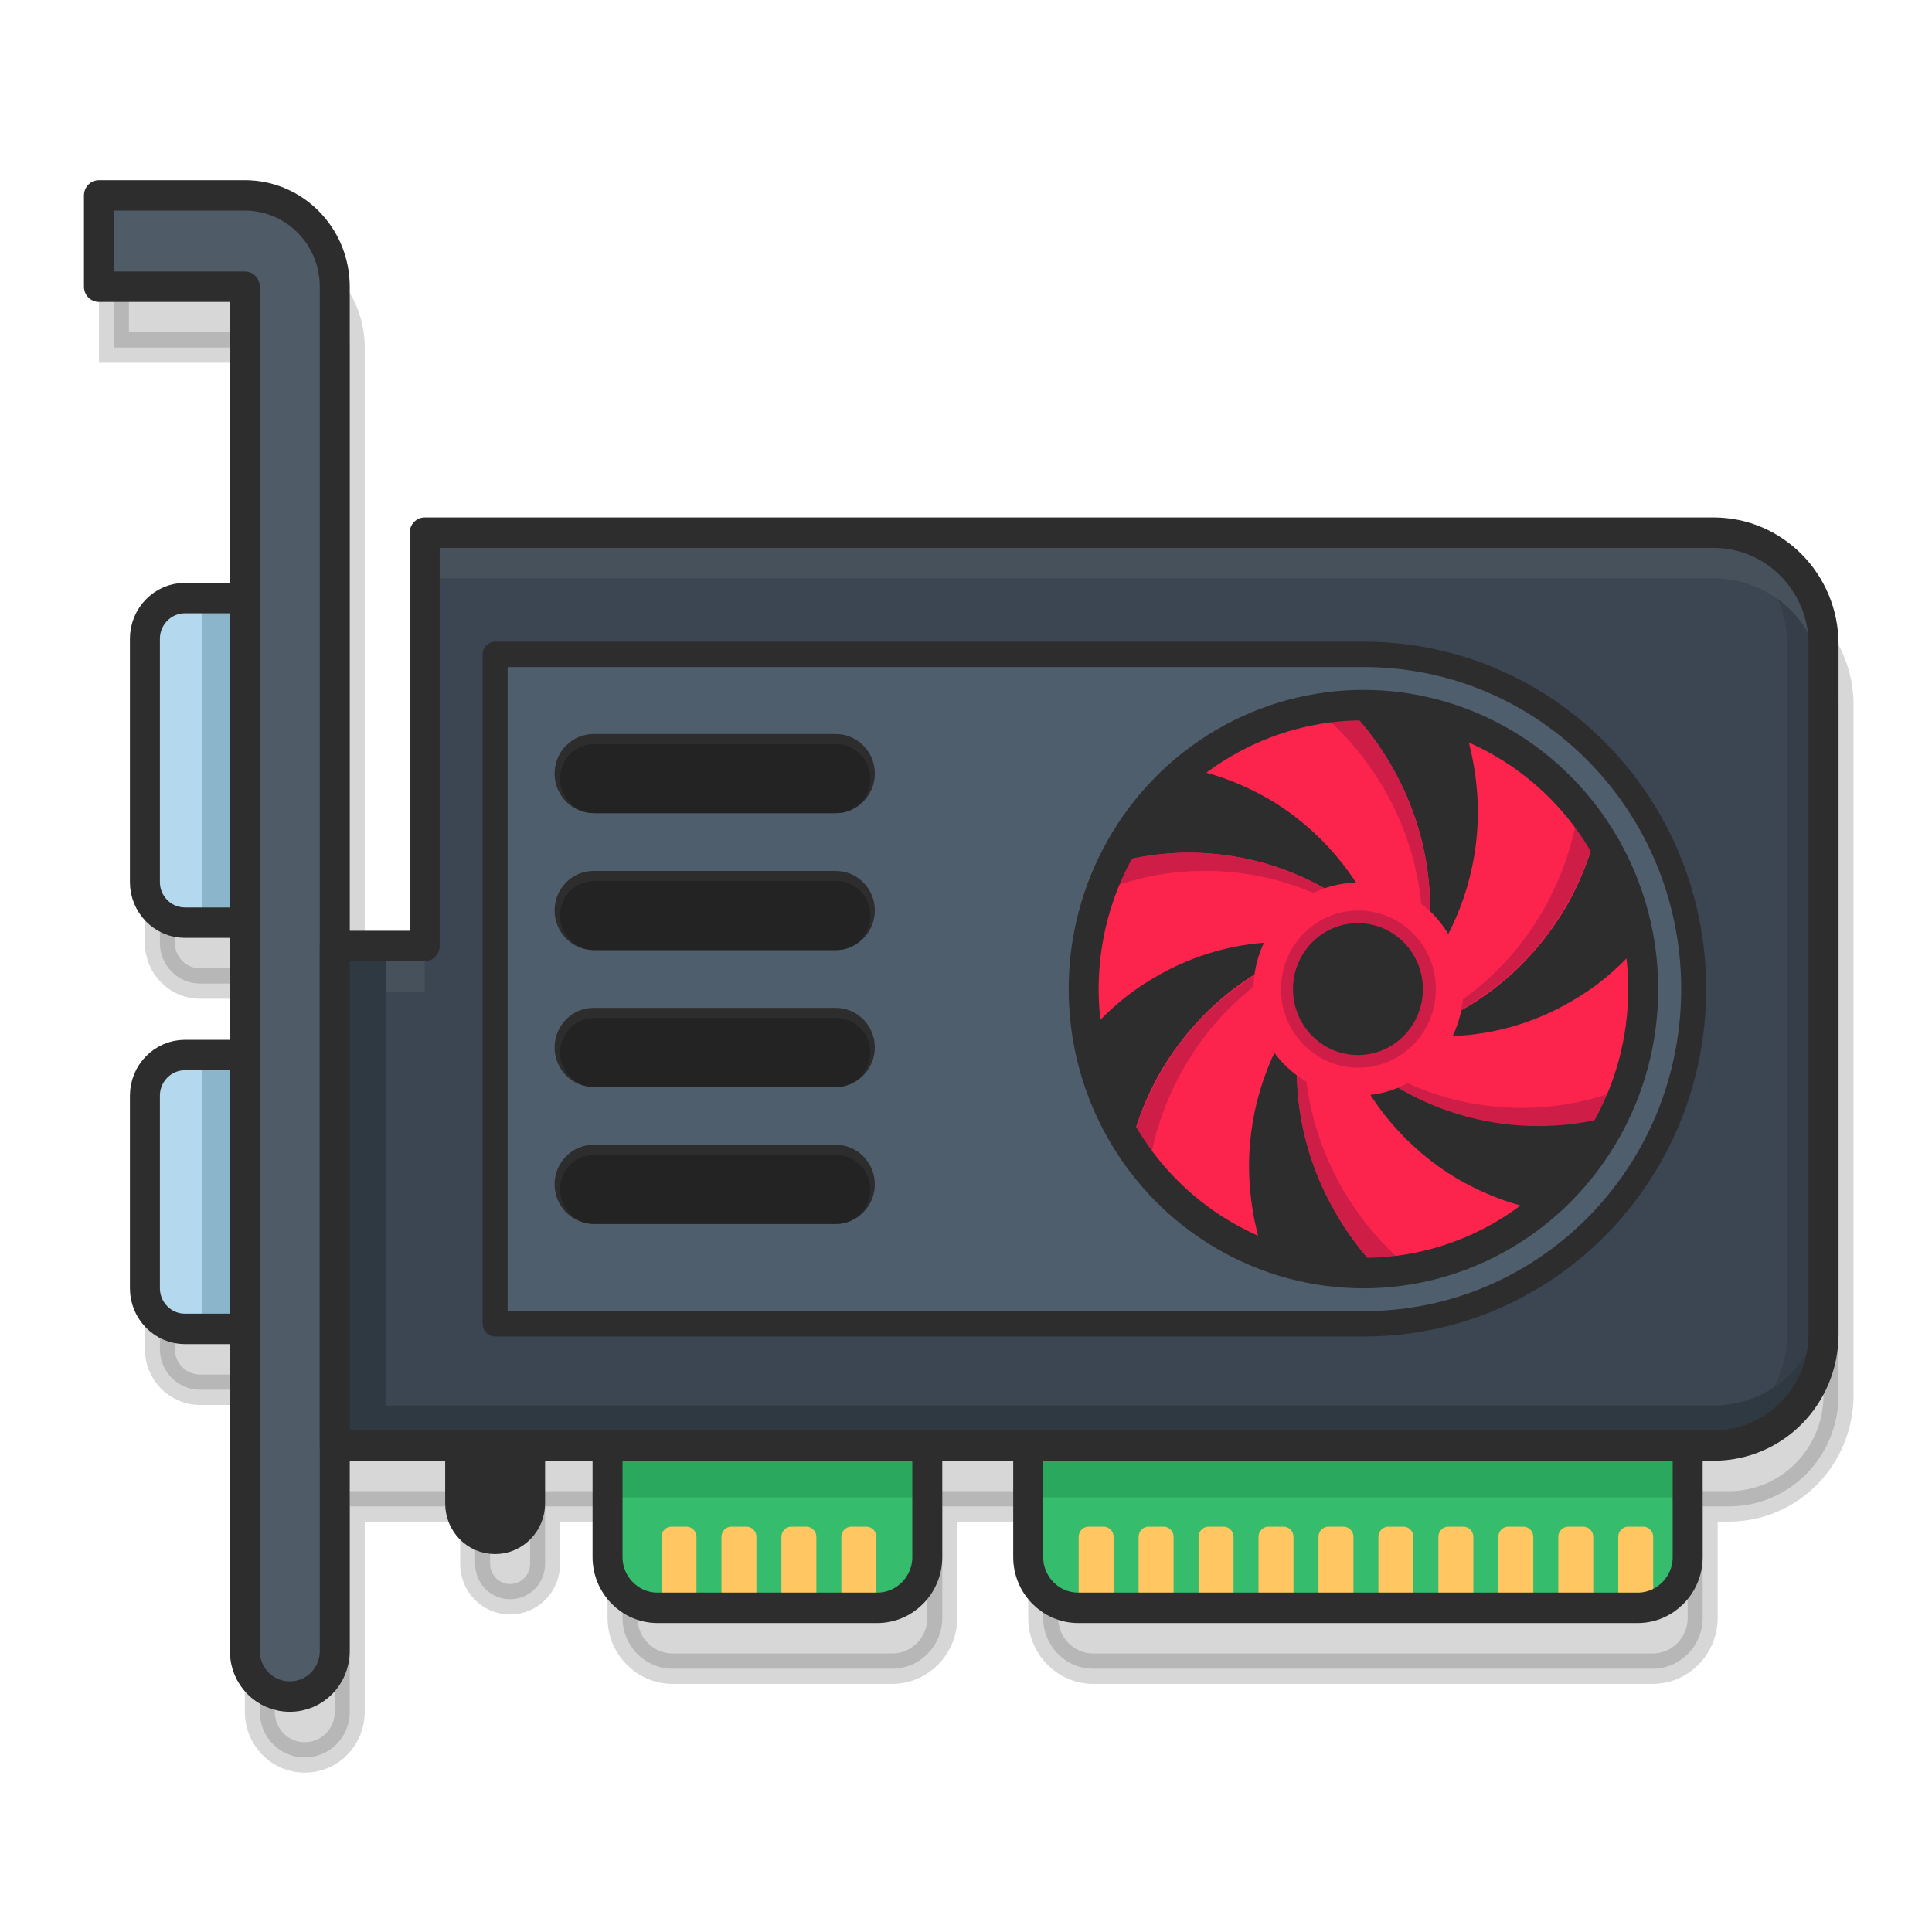 <?xml version="1.0" encoding="UTF-8" standalone="no"?>
<!-- Generator: Adobe Illustrator 23.1.1, SVG Export Plug-In . SVG Version: 6.00 Build 0)  -->

<svg
   version="1.1"
   id="Layer_1"
   x="0px"
   y="0px"
   viewBox="0 0 128 128"
   xml:space="preserve"
   width="128"
   height="128"
   xmlns="http://www.w3.org/2000/svg">
<style
   type="text/css"
   id="style420">
	.st0{fill:url(#XMLID_37_);}
	.st1{fill:#EEF2F4;}
	.st2{opacity:0.19;fill:#2D2D2D;stroke:#2D2D2D;stroke-width:6;stroke-miterlimit:10;}
	.st3{fill:#B4D8ED;}
	.st4{opacity:0.73;fill:#7BA9BF;}
	.st5{fill:none;stroke:#2D2D2D;stroke-width:6;stroke-linecap:round;stroke-linejoin:round;stroke-miterlimit:10;}
	.st6{fill:#4F5C68;}
	.st7{fill:#35BC6C;}
	.st8{fill:#2AA85D;}
	.st9{fill:#FFC661;}
	.st10{fill:#3C4652;}
	.st11{fill:#363F49;}
	.st12{fill:#2F3942;}
	.st13{fill:#46515B;}
	.st14{fill:#4F5E6D;}
	.st15{fill:none;stroke:#2D2D2D;stroke-width:5;stroke-linecap:round;stroke-linejoin:round;stroke-miterlimit:10;}
	.st16{fill:#2D2D2D;}
	.st17{fill:#FC244D;}
	.st18{fill:#CE1D47;}
	.st19{fill:#232323;}
	.st20{fill:#2D2D2D;stroke:#2D2D2D;stroke-width:6;stroke-miterlimit:10;}
	.st21{opacity:0.2;}
	.st22{fill:#FFFFFF;}
</style>
<linearGradient
   id="XMLID_37_"
   gradientUnits="userSpaceOnUse"
   x1="500"
   y1="-147.015"
   x2="500"
   y2="1036.887">
	<stop
   offset="0"
   style="stop-color:#E03F3F"
   id="stop422" />
	<stop
   offset="1"
   style="stop-color:#CE0033"
   id="stop424" />
</linearGradient>



<g
   id="g1099"
   transform="matrix(0.331,0,0,0.336,-98.438,-96.791)"><path
     id="XMLID_102_"
     class="st2"
     d="m 643.4,405.1 h -258 v 81.5 h -18 v -130 0 c 0,-9.9 -8.1,-18 -18,-18 h -29.2 v 18 h 29.2 V 418 h -12 c -4.4,0 -8,3.6 -8,8 v 48 c 0,4.4 3.6,8 8,8 h 12 v 26.1 h -12 c -4.4,0 -8,3.6 -8,8 v 38 c 0,4.4 3.6,8 8,8 h 12 v 63.5 c 0,5 4,9 9,9 5,0 9,-4 9,-9 v -40.5 h 25.1 v 11.3 c 0,3.9 3.1,7 7,7 3.9,0 7,-3.1 7,-7 V 585.1 H 422 v 22 c 0,5.5 4.5,10 10,10 h 44 c 5.5,0 10,-4.5 10,-10 v -22 h 20.2 v 22 c 0,5.5 4.5,10 10,10 h 112 c 5.5,0 10,-4.5 10,-10 v -22 h 5.2 c 12.2,0 22,-9.8 22,-22 v -136 c 0,-12.1 -9.8,-22 -22,-22 z" /><g
     id="g793">
	<path
   id="XMLID_65_"
   class="st3"
   d="m 346.4,406 v 64 h -12 c -4.4,0 -8,-3.6 -8,-8 v -48 c 0,-4.4 3.6,-8 8,-8 z" />
	<path
   id="XMLID_56_"
   class="st3"
   d="m 346.4,496.1 v 54 h -12 c -4.4,0 -8,-3.6 -8,-8 v -38 c 0,-4.4 3.6,-8 8,-8 z" />
	
		<rect
   id="XMLID_79_"
   x="310.1"
   y="433.7"
   transform="rotate(-90,342.125,438.019)"
   class="st4"
   width="64"
   height="8.6" />
	
		<rect
   id="XMLID_77_"
   x="315.1"
   y="518.8"
   transform="rotate(-90,342.125,523.073)"
   class="st4"
   width="54"
   height="8.6" />
	<path
   id="XMLID_8_"
   class="st5"
   d="m 346.4,406 v 64 h -12 c -4.4,0 -8,-3.6 -8,-8 v -48 c 0,-4.4 3.6,-8 8,-8 z" />
	<path
   id="XMLID_9_"
   class="st5"
   d="m 346.4,496.1 v 54 h -12 c -4.4,0 -8,-3.6 -8,-8 v -38 c 0,-4.4 3.6,-8 8,-8 z" />
	<path
   id="XMLID_3_"
   class="st6"
   d="m 346.4,326.6 h -29.2 v 18 h 29.2 v 269 c 0,5 4,9 9,9 v 0 c 5,0 9,-4 9,-9 v -269 0 c 0,-9.9 -8,-18 -18,-18 z" />
	<path
   id="XMLID_64_"
   class="st5"
   d="m 346.4,326.6 h -29.2 v 18 h 29.2 v 269 c 0,5 4,9 9,9 v 0 c 5,0 9,-4 9,-9 v -269 0 c 0,-9.9 -8,-18 -18,-18 z" />
	<g
   id="g681">
		<path
   id="XMLID_50_"
   class="st7"
   d="m 513.2,605.1 h 112 c 5.5,0 10,-4.5 10,-10 v -22 h -132 v 22 c 0,5.5 4.5,10 10,10 z" />
		
			<rect
   id="XMLID_82_"
   x="503.2"
   y="574.1"
   transform="rotate(180,569.248,578.705)"
   class="st8"
   width="132"
   height="9.2" />
		<g
   id="XMLID_53_">
			<g
   id="g641">
				<path
   class="st9"
   d="m 628.3,605.1 h -7 v -14 c 0,-1.1 0.9,-2 2,-2 h 3 c 1.1,0 2,0.9 2,2 z"
   id="path639" />
			</g>
			<g
   id="g645">
				<path
   class="st9"
   d="m 616.3,605.1 h -7 v -14 c 0,-1.1 0.9,-2 2,-2 h 3 c 1.1,0 2,0.9 2,2 z"
   id="path643" />
			</g>
			<g
   id="g649">
				<path
   class="st9"
   d="m 604.3,605.1 h -7 v -14 c 0,-1.1 0.9,-2 2,-2 h 3 c 1.1,0 2,0.9 2,2 z"
   id="path647" />
			</g>
			<g
   id="g653">
				<path
   class="st9"
   d="m 592.3,605.1 h -7 v -14 c 0,-1.1 0.9,-2 2,-2 h 3 c 1.1,0 2,0.9 2,2 z"
   id="path651" />
			</g>
			<g
   id="g657">
				<path
   class="st9"
   d="m 580.3,605.1 h -7 v -14 c 0,-1.1 0.9,-2 2,-2 h 3 c 1.1,0 2,0.9 2,2 z"
   id="path655" />
			</g>
			<g
   id="g661">
				<path
   class="st9"
   d="m 568.3,605.1 h -7 v -14 c 0,-1.1 0.9,-2 2,-2 h 3 c 1.1,0 2,0.9 2,2 z"
   id="path659" />
			</g>
			<g
   id="g665">
				<path
   class="st9"
   d="m 556.3,605.1 h -7 v -14 c 0,-1.1 0.9,-2 2,-2 h 3 c 1.1,0 2,0.9 2,2 z"
   id="path663" />
			</g>
			<g
   id="g669">
				<path
   class="st9"
   d="m 544.3,605.1 h -7 v -14 c 0,-1.1 0.9,-2 2,-2 h 3 c 1.1,0 2,0.9 2,2 z"
   id="path667" />
			</g>
			<g
   id="g673">
				<path
   class="st9"
   d="m 532.3,605.1 h -7 v -14 c 0,-1.1 0.9,-2 2,-2 h 3 c 1.1,0 2,0.9 2,2 z"
   id="path671" />
			</g>
			<g
   id="g677">
				<path
   class="st9"
   d="m 520.3,605.1 h -7 v -14 c 0,-1.1 0.9,-2 2,-2 h 3 c 1.1,0 2,0.9 2,2 z"
   id="path675" />
			</g>
		</g>
		<path
   id="XMLID_4_"
   class="st5"
   d="m 513.2,605.1 h 112 c 5.5,0 10,-4.5 10,-10 v -22 h -132 v 22 c 0,5.5 4.5,10 10,10 z" />
	</g>
	<g
   id="g703">
		<path
   id="XMLID_20_"
   class="st7"
   d="m 429,605.1 h 44 c 5.5,0 10,-4.5 10,-10 v -22 h -64 v 22 c 0,5.5 4.5,10 10,10 z" />
		
			<rect
   id="XMLID_80_"
   x="419"
   y="574.1"
   transform="rotate(180,451,578.705)"
   class="st8"
   width="64"
   height="9.2" />
		<g
   id="XMLID_51_">
			<g
   id="g687">
				<path
   class="st9"
   d="m 472.8,605.1 h -7 v -14 c 0,-1.1 0.9,-2 2,-2 h 3 c 1.1,0 2,0.9 2,2 z"
   id="path685" />
			</g>
			<g
   id="g691">
				<path
   class="st9"
   d="m 460.8,605.1 h -7 v -14 c 0,-1.1 0.9,-2 2,-2 h 3 c 1.1,0 2,0.9 2,2 z"
   id="path689" />
			</g>
			<g
   id="g695">
				<path
   class="st9"
   d="m 448.8,605.1 h -7 v -14 c 0,-1.1 0.9,-2 2,-2 h 3 c 1.1,0 2,0.9 2,2 z"
   id="path693" />
			</g>
			<g
   id="g699">
				<path
   class="st9"
   d="m 436.8,605.1 h -7 v -14 c 0,-1.1 0.9,-2 2,-2 h 3 c 1.1,0 2,0.9 2,2 z"
   id="path697" />
			</g>
		</g>
		<path
   id="XMLID_6_"
   class="st5"
   d="m 429,605.1 h 44 c 5.5,0 10,-4.5 10,-10 v -22 h -64 v 22 c 0,5.5 4.5,10 10,10 z" />
	</g>
	<path
   id="XMLID_7_"
   class="st10"
   d="m 640.4,393.1 h -258 v 81.5 h -18 v 98.5 h 276 c 12.2,0 22,-9.8 22,-22 v -136 c 0,-12.1 -9.8,-22 -22,-22 z" />
	<path
   id="XMLID_35_"
   class="st11"
   d="m 640.4,393.1 h -7.3 c 12.2,0 22,9.8 22,22 v 136 c 0,12.2 -9.8,22 -22,22 h 7.3 c 12.2,0 22,-9.8 22,-22 v -136 c 0,-12.1 -9.8,-22 -22,-22 z" />
	<path
   id="XMLID_34_"
   class="st12"
   d="m 640.4,565.2 h -276 v 7.9 h 276 c 12.2,0 22,-9.8 22,-22 v -7.9 c 0,12.2 -9.8,22 -22,22 z" />
	<g
   id="XMLID_30_">
		<path
   id="XMLID_31_"
   class="st13"
   d="m 640.4,393.1 h -258 v 9 h 258 c 12.2,0 22,9.8 22,22 v -9 c 0,-12.1 -9.8,-22 -22,-22 z" />
		<rect
   id="XMLID_32_"
   x="364.4"
   y="474.6"
   class="st13"
   width="18"
   height="9" />
	</g>
	<rect
   id="XMLID_5_"
   x="364.4"
   y="474.6"
   class="st12"
   width="10.2"
   height="98.5" />
	<path
   id="XMLID_49_"
   class="st5"
   d="m 640.4,393.1 h -258 v 81.5 h -18 v 98.5 h 276 c 12.2,0 22,-9.8 22,-22 v -136 c 0,-12.1 -9.8,-22 -22,-22 z" />
	<path
   id="XMLID_18_"
   class="st14"
   d="M 570.4,549.1 H 396.5 v -132 h 173.9 c 36.5,0 66,29.5 66,66 v 0 c 0,36.5 -29.5,66 -66,66 z" />
	<path
   id="XMLID_10_"
   class="st15"
   d="M 570.4,549.1 H 396.5 v -132 h 173.9 c 36.5,0 66,29.5 66,66 v 0 c 0,36.5 -29.5,66 -66,66 z" />
	<g
   id="g782">
		<circle
   id="XMLID_12_"
   class="st16"
   cx="570.3"
   cy="483.1"
   r="56" />
		<path
   id="XMLID_14_"
   class="st17"
   d="m 573.2,538.3 c -3.4,-3.4 -6.3,-7.3 -8.7,-11.5 -7.3,-12.6 -9.3,-27 -6,-40.9 -7.1,9.1 -11.1,20.4 -11.1,32.1 0,4.5 0.6,9 1.7,13.3 l 1.1,4.2 -3.9,-1.8 c -8.9,-4.2 -16.5,-10.7 -22.1,-18.8 l -0.5,-0.8 0.2,-0.9 c 1.3,-4.7 3.1,-9.1 5.5,-13.3 7.3,-12.6 18.8,-21.6 32.4,-25.6 -2.5,-0.4 -4.9,-0.5 -7.4,-0.5 -9.1,0 -18,2.4 -25.9,7 -3.9,2.2 -7.5,5 -10.6,8.1 l -3.1,3 -0.3,-4.3 c -0.1,-1.7 -0.2,-3.1 -0.2,-4.5 0,-8.4 1.8,-16.5 5.4,-24 l 0.4,-0.8 0.9,-0.2 c 4.7,-1.2 9.5,-1.9 14.3,-1.9 14.5,0 28.1,5.5 38.4,15.2 -4.3,-10.7 -12.1,-19.8 -22.2,-25.7 -3.9,-2.2 -8,-4 -12.4,-5.2 l -4.1,-1.1 3.5,-2.4 c 8.1,-5.6 17.5,-8.9 27.3,-9.7 l 0.9,-0.1 0.7,0.7 c 3.4,3.4 6.3,7.3 8.7,11.5 7.3,12.6 9.3,27 6,40.9 7.1,-9.1 11.1,-20.4 11.1,-32.1 0,-4.5 -0.6,-9 -1.7,-13.3 l -1.1,-4.2 3.9,1.8 c 8.9,4.2 16.5,10.7 22.1,18.8 l 0.5,0.8 -0.2,0.9 c -1.3,4.6 -3.1,9.1 -5.5,13.3 -7.3,12.6 -18.8,21.6 -32.4,25.6 2.5,0.4 4.9,0.5 7.4,0.5 9.1,0 18,-2.4 25.9,-7 3.9,-2.2 7.5,-5 10.6,-8.1 l 3.1,-3 0.3,4.3 c 0.1,1.7 0.2,3.1 0.2,4.5 0,8.4 -1.8,16.5 -5.4,24 l -0.4,0.8 -0.9,0.2 c -4.7,1.2 -9.5,1.9 -14.3,1.9 -14.5,0 -28.1,-5.5 -38.4,-15.2 4.3,10.7 12.1,19.8 22.2,25.7 3.9,2.2 8,4 12.4,5.2 l 4.1,1.1 -3.5,2.4 c -8.1,5.6 -17.5,8.9 -27.3,9.7 l -0.9,0.1 z" />
		<g
   id="XMLID_57_">
			<path
   id="XMLID_58_"
   class="st18"
   d="m 551.1,430.5 c 0.4,-0.2 0.8,-0.3 1.3,-0.4 -0.4,0.1 -0.8,0.3 -1.3,0.4 z" />
			<path
   id="XMLID_59_"
   class="st18"
   d="m 548.9,431.4 c -0.4,0.2 -0.8,0.3 -1.2,0.5 0.4,-0.2 0.8,-0.4 1.2,-0.5 z" />
			<path
   id="XMLID_60_"
   class="st18"
   d="m 550.7,430.7 c -0.4,0.2 -0.8,0.3 -1.2,0.5 0.3,-0.2 0.7,-0.4 1.2,-0.5 z" />
			<path
   id="XMLID_61_"
   class="st18"
   d="m 547.2,432.1 c -0.4,0.2 -0.7,0.3 -1.1,0.5 0.4,-0.2 0.7,-0.3 1.1,-0.5 z" />
			<path
   id="XMLID_62_"
   class="st18"
   d="m 545.5,432.9 c -0.3,0.2 -0.7,0.3 -1,0.5 0.3,-0.2 0.7,-0.3 1,-0.5 z" />
			<path
   id="XMLID_63_"
   class="st18"
   d="m 542.2,434.7 c -0.3,0.2 -0.5,0.3 -0.8,0.5 0.2,-0.2 0.5,-0.3 0.8,-0.5 z" />
			<path
   id="XMLID_66_"
   class="st18"
   d="m 543.8,433.8 c -0.3,0.2 -0.6,0.3 -0.9,0.5 0.3,-0.2 0.6,-0.4 0.9,-0.5 z" />
			<path
   id="XMLID_67_"
   class="st18"
   d="m 540.5,435.7 c -0.2,0.1 -0.4,0.3 -0.7,0.4 0.3,-0.1 0.5,-0.2 0.7,-0.4 z" />
			<path
   id="XMLID_68_"
   class="st18"
   d="m 538.8,436.8 c -0.1,0.1 -0.2,0.2 -0.4,0.2 l -0.3,0.2 c 0.3,-0.1 0.5,-0.2 0.7,-0.4 z" />
			<path
   id="XMLID_69_"
   class="st18"
   d="m 560.4,428 c -0.1,0 -0.3,0.1 -0.4,0.1 z" />
			<path
   id="XMLID_70_"
   class="st18"
   d="m 538,437.3 -3.1,2.2 0.2,0.1 c 1,-0.8 1.9,-1.6 2.9,-2.3 z" />
			<path
   id="XMLID_71_"
   class="st18"
   d="m 554.2,429.5 c -0.4,0.1 -0.9,0.3 -1.3,0.4 0.4,-0.1 0.8,-0.3 1.3,-0.4 z" />
			<path
   id="XMLID_72_"
   class="st18"
   d="m 556,429 c -0.5,0.1 -0.9,0.2 -1.4,0.4 0.5,-0.2 0.9,-0.3 1.4,-0.4 z" />
			<path
   id="XMLID_73_"
   class="st18"
   d="m 518.6,463.5 c 4.5,-1.7 9.2,-2.9 14,-3.4 14.4,-1.5 28.5,2.4 39.8,11.1 -0.3,-0.6 -0.6,-1.1 -0.9,-1.7 -10,-8.5 -22.7,-13.3 -36.2,-13.3 -4.8,0 -9.7,0.6 -14.3,1.9 l -0.9,0.2 -0.4,0.8 c -0.7,1.5 -1.4,3.1 -1.9,4.6 z" />
			<path
   id="XMLID_74_"
   class="st18"
   d="m 559.7,428.1 c -0.5,0.1 -1.1,0.2 -1.6,0.3 0.6,0 1.1,-0.2 1.6,-0.3 z" />
			<path
   id="XMLID_75_"
   class="st18"
   d="m 557.8,428.5 c -0.5,0.1 -1,0.2 -1.5,0.4 0.5,-0.1 1,-0.2 1.5,-0.4 z" />
			<path
   id="XMLID_78_"
   class="st18"
   d="m 624.9,495.6 c 0.1,-0.5 0.2,-1 0.3,-1.5 -0.1,0.5 -0.2,1 -0.3,1.5 z" />
			<path
   id="XMLID_81_"
   class="st18"
   d="m 561.5,428.5 c 3.7,3 7.1,6.6 9.9,10.5 8.5,11.7 12.1,25.9 10.3,40 0.3,-0.5 0.7,-1.1 1,-1.6 2.4,-12.9 0.1,-26.3 -6.6,-38 -2.4,-4.2 -5.4,-8 -8.7,-11.5 l -0.7,-0.7 -0.9,0.1 c -1.7,0.1 -3.3,0.3 -5,0.6 z" />
			<path
   id="XMLID_84_"
   class="st18"
   d="m 613.2,448.2 c -0.8,4.8 -2.1,9.4 -4.1,13.8 -5.9,13.3 -16.4,23.5 -29.5,28.9 0.6,0 1.3,0 1.9,0 12.4,-4.4 22.9,-13 29.6,-24.7 2.4,-4.2 4.3,-8.7 5.5,-13.3 l 0.2,-0.9 -0.5,-0.8 c -1,-1.4 -2,-2.7 -3,-4 z" />
			<path
   id="XMLID_87_"
   class="st18"
   d="m 626,477.2 c 0.1,0.8 0.1,1.5 0.2,2.3 0,-0.3 0,-0.5 -0.1,-0.8 l -0.3,-4.3 -0.1,0.1 c 0,0.9 0.2,1.8 0.3,2.7 z" />
			<path
   id="XMLID_88_"
   class="st18"
   d="m 622,502.8 c -4.5,1.7 -9.2,2.9 -14,3.4 -14.4,1.5 -28.5,-2.4 -39.8,-11.1 0.3,0.6 0.6,1.1 0.9,1.7 10,8.5 22.7,13.3 36.2,13.3 4.8,0 9.7,-0.6 14.3,-1.9 l 0.9,-0.2 0.4,-0.8 c 0.7,-1.5 1.4,-3.1 1.9,-4.6 z" />
			<path
   id="XMLID_89_"
   class="st18"
   d="m 626.2,480.8 c 0,0.8 0.1,1.5 0.1,2.3 0,-0.7 0,-1.5 -0.1,-2.3 z" />
			<path
   id="XMLID_90_"
   class="st18"
   d="m 625.5,492.4 c 0,-0.1 0,-0.2 0.1,-0.4 -0.1,0.2 -0.1,0.3 -0.1,0.4 z" />
			<path
   id="XMLID_91_"
   class="st18"
   d="m 624.8,496.1 c -0.4,1.8 -1,3.7 -1.6,5.5 v 0 c 0.6,-1.8 1.1,-3.6 1.6,-5.5 z" />
			<path
   id="XMLID_92_"
   class="st18"
   d="m 607.1,440.9 c -0.5,-0.4 -1,-0.9 -1.5,-1.3 0.4,0.5 1,0.9 1.5,1.3 z" />
			<path
   id="XMLID_93_"
   class="st18"
   d="m 604.3,438.7 c -0.6,-0.4 -1.1,-0.9 -1.7,-1.3 0.5,0.4 1.1,0.8 1.7,1.3 z" />
			<path
   id="XMLID_94_"
   class="st18"
   d="m 595,432.9 c -0.2,-0.1 -0.5,-0.3 -0.7,-0.4 l -3.9,-1.8 0.1,0.2 c 1.5,0.6 3,1.3 4.5,2 z" />
			<path
   id="XMLID_95_"
   class="st18"
   d="m 601.3,436.5 c -0.6,-0.4 -1.3,-0.8 -1.9,-1.2 0.7,0.4 1.3,0.8 1.9,1.2 z" />
			<path
   id="XMLID_96_"
   class="st18"
   d="m 598.2,434.6 c -0.6,-0.4 -1.3,-0.7 -2,-1.1 0.7,0.4 1.4,0.8 2,1.1 z" />
			<path
   id="XMLID_97_"
   class="st18"
   d="m 609.7,443.4 c -0.4,-0.4 -0.9,-0.8 -1.3,-1.3 0.4,0.4 0.9,0.9 1.3,1.3 z" />
			<path
   id="XMLID_98_"
   class="st18"
   d="m 611,444.8 c 0.4,0.4 0.8,0.8 1.1,1.2 -0.3,-0.4 -0.7,-0.8 -1.1,-1.2 z" />
			<path
   id="XMLID_99_"
   class="st18"
   d="m 533.5,525.3 c 0.5,0.4 1,0.9 1.5,1.3 -0.5,-0.4 -1,-0.8 -1.5,-1.3 z" />
			<path
   id="XMLID_100_"
   class="st18"
   d="m 545.6,533.4 c 0.2,0.1 0.5,0.3 0.7,0.4 l 3.9,1.8 -0.1,-0.2 c -1.5,-0.7 -3.1,-1.3 -4.5,-2 z" />
			<path
   id="XMLID_101_"
   class="st18"
   d="m 579.1,537.7 c -3.7,-3 -7.1,-6.6 -9.9,-10.5 -8.5,-11.7 -12.1,-25.9 -10.3,-40 -0.3,0.5 -0.7,1.1 -1,1.6 -2.4,12.9 -0.1,26.3 6.6,38 2.4,4.2 5.4,8 8.7,11.5 l 0.7,0.7 0.9,-0.1 c 1.7,-0.1 3.3,-0.3 5,-0.6 z" />
			<path
   id="XMLID_104_"
   class="st18"
   d="m 530.9,522.9 c 0.4,0.4 0.9,0.8 1.3,1.3 -0.5,-0.5 -0.9,-0.9 -1.3,-1.3 z" />
			<path
   id="XMLID_107_"
   class="st18"
   d="m 542.3,531.6 c 0.6,0.4 1.3,0.7 2,1.1 -0.7,-0.4 -1.3,-0.7 -2,-1.1 z" />
			<path
   id="XMLID_110_"
   class="st18"
   d="m 539.2,529.7 c 0.6,0.4 1.2,0.8 1.9,1.2 -0.6,-0.4 -1.3,-0.8 -1.9,-1.2 z" />
			<path
   id="XMLID_113_"
   class="st18"
   d="m 586.4,536.7 c 0.4,-0.1 0.9,-0.3 1.3,-0.4 -0.4,0.2 -0.9,0.3 -1.3,0.4 z" />
			<path
   id="XMLID_116_"
   class="st18"
   d="m 536.3,527.6 c 0.6,0.4 1.1,0.8 1.7,1.3 -0.6,-0.5 -1.1,-0.9 -1.7,-1.3 z" />
			<path
   id="XMLID_119_"
   class="st18"
   d="m 601.7,529.4 c 0.1,-0.1 0.2,-0.2 0.4,-0.2 l 0.3,-0.2 c -0.2,0.1 -0.4,0.3 -0.7,0.4 z" />
			<path
   id="XMLID_122_"
   class="st18"
   d="m 584.6,537.2 c 0.4,-0.1 0.9,-0.2 1.3,-0.4 -0.4,0.2 -0.8,0.3 -1.3,0.4 z" />
			<path
   id="XMLID_125_"
   class="st18"
   d="m 602.5,528.9 3.1,-2.2 -0.2,-0.1 c -0.9,0.9 -1.9,1.6 -2.9,2.3 z" />
			<path
   id="XMLID_128_"
   class="st18"
   d="m 580.1,538.2 c 0.1,0 0.3,0 0.4,-0.1 z" />
			<path
   id="XMLID_131_"
   class="st18"
   d="m 582.8,537.7 c 0.5,-0.1 0.9,-0.2 1.4,-0.3 -0.5,0.1 -0.9,0.2 -1.4,0.3 z" />
			<path
   id="XMLID_132_"
   class="st18"
   d="m 580.9,538.1 c 0.5,-0.1 1,-0.2 1.5,-0.3 -0.5,0.1 -1,0.2 -1.5,0.3 z" />
			<path
   id="XMLID_133_"
   class="st18"
   d="m 598.4,531.5 c 0.3,-0.2 0.5,-0.3 0.8,-0.5 -0.3,0.2 -0.5,0.4 -0.8,0.5 z" />
			<path
   id="XMLID_134_"
   class="st18"
   d="m 591.6,534.9 c 0.4,-0.2 0.8,-0.3 1.1,-0.5 -0.3,0.2 -0.7,0.3 -1.1,0.5 z" />
			<path
   id="XMLID_135_"
   class="st18"
   d="m 593.4,534.1 c 0.4,-0.2 0.7,-0.3 1.1,-0.5 -0.4,0.2 -0.8,0.4 -1.1,0.5 z" />
			<path
   id="XMLID_136_"
   class="st18"
   d="m 589.9,535.5 c 0.4,-0.1 0.8,-0.3 1.2,-0.5 -0.4,0.2 -0.8,0.4 -1.2,0.5 z" />
			<path
   id="XMLID_137_"
   class="st18"
   d="m 589.4,535.7 c -0.4,0.1 -0.8,0.3 -1.2,0.4 0.4,-0.1 0.8,-0.2 1.2,-0.4 z" />
			<path
   id="XMLID_138_"
   class="st18"
   d="m 595,533.3 c 0.3,-0.2 0.7,-0.3 1,-0.5 -0.3,0.2 -0.6,0.4 -1,0.5 z" />
			<path
   id="XMLID_139_"
   class="st18"
   d="m 600.1,530.5 c 0.2,-0.1 0.4,-0.3 0.7,-0.4 -0.3,0.2 -0.5,0.3 -0.7,0.4 z" />
			<path
   id="XMLID_140_"
   class="st18"
   d="m 596.7,532.5 c 0.3,-0.2 0.6,-0.3 0.9,-0.5 -0.3,0.1 -0.6,0.3 -0.9,0.5 z" />
			<path
   id="XMLID_141_"
   class="st18"
   d="m 514.3,485.4 c 0,-0.7 -0.1,-1.5 -0.1,-2.2 0.1,0.7 0.1,1.4 0.1,2.2 z" />
			<path
   id="XMLID_142_"
   class="st18"
   d="m 514.6,489.1 c -0.1,-0.7 -0.1,-1.4 -0.2,-2.2 0,0.2 0,0.5 0.1,0.7 l 0.3,4.3 0.1,-0.1 c -0.1,-1 -0.2,-1.9 -0.3,-2.7 z" />
			<path
   id="XMLID_143_"
   class="st18"
   d="m 517.4,464.7 v 0 c -0.6,1.8 -1.2,3.6 -1.6,5.5 0.4,-1.9 1,-3.7 1.6,-5.5 z" />
			<path
   id="XMLID_144_"
   class="st18"
   d="m 527.4,518 c 0.8,-4.8 2.1,-9.4 4.1,-13.8 5.9,-13.3 16.4,-23.5 29.5,-28.9 -0.6,0 -1.3,0 -1.9,0 -12.4,4.4 -22.9,13 -29.6,24.7 -2.4,4.2 -4.3,8.7 -5.5,13.3 l -0.2,0.9 0.5,0.8 c 1,1.4 2,2.7 3,4 z" />
			<path
   id="XMLID_145_"
   class="st18"
   d="m 529.5,521.5 c -0.4,-0.4 -0.8,-0.8 -1.1,-1.2 0.4,0.4 0.7,0.8 1.1,1.2 z" />
			<path
   id="XMLID_146_"
   class="st18"
   d="m 515,474.2 c 0,-0.1 0,-0.2 0.1,-0.4 -0.1,0.1 -0.1,0.2 -0.1,0.4 z" />
			<path
   id="XMLID_147_"
   class="st18"
   d="m 515.4,472.2 c 0.1,-0.5 0.2,-1 0.3,-1.5 -0.1,0.5 -0.2,1 -0.3,1.5 z" />
		</g>
		<circle
   id="XMLID_15_"
   class="st17"
   cx="569.3"
   cy="483.1"
   r="21" />
		<circle
   id="XMLID_55_"
   class="st18"
   cx="569.3"
   cy="483.1"
   r="15.5" />
		<circle
   id="XMLID_17_"
   class="st16"
   cx="569.2"
   cy="483.1"
   r="13" />
		<circle
   id="XMLID_16_"
   class="st5"
   cx="570.3"
   cy="483.1"
   r="56" />
	</g>
	<path
   id="XMLID_19_"
   class="st16"
   d="m 464.7,448.4 h -48.5 c -4.3,0 -7.8,-3.5 -7.8,-7.8 v 0 c 0,-4.3 3.5,-7.8 7.8,-7.8 h 48.5 c 4.3,0 7.8,3.5 7.8,7.8 v 0 c 0,4.3 -3.5,7.8 -7.8,7.8 z" />
	<path
   id="XMLID_103_"
   class="st19"
   d="m 416.3,448.4 c -3.7,0 -6.8,-3 -6.8,-6.8 0,-3.8 3,-6.8 6.8,-6.8 h 48.5 c 3.7,0 6.8,3 6.8,6.8 0,3.8 -3,6.8 -6.8,6.8 z" />
	<path
   id="XMLID_22_"
   class="st16"
   d="m 464.7,475.4 h -48.5 c -4.3,0 -7.8,-3.5 -7.8,-7.8 v 0 c 0,-4.3 3.5,-7.8 7.8,-7.8 h 48.5 c 4.3,0 7.8,3.5 7.8,7.8 v 0 c 0,4.3 -3.5,7.8 -7.8,7.8 z" />
	<path
   id="XMLID_83_"
   class="st19"
   d="m 416.3,475.4 c -3.7,0 -6.8,-3 -6.8,-6.8 0,-3.8 3,-6.8 6.8,-6.8 h 48.5 c 3.7,0 6.8,3 6.8,6.8 0,3.8 -3,6.8 -6.8,6.8 z" />
	<path
   id="XMLID_24_"
   class="st16"
   d="m 464.7,502.4 h -48.5 c -4.3,0 -7.8,-3.5 -7.8,-7.8 v 0 c 0,-4.3 3.5,-7.8 7.8,-7.8 h 48.5 c 4.3,0 7.8,3.5 7.8,7.8 v 0 c 0,4.3 -3.5,7.8 -7.8,7.8 z" />
	<path
   id="XMLID_54_"
   class="st19"
   d="m 416.3,502.4 c -3.7,0 -6.8,-3 -6.8,-6.8 0,-3.7 3,-6.8 6.8,-6.8 h 48.5 c 3.7,0 6.8,3 6.8,6.8 0,3.7 -3,6.8 -6.8,6.8 z" />
	<path
   id="XMLID_26_"
   class="st16"
   d="m 464.7,529.4 h -48.5 c -4.3,0 -7.8,-3.5 -7.8,-7.8 v 0 c 0,-4.3 3.5,-7.8 7.8,-7.8 h 48.5 c 4.3,0 7.8,3.5 7.8,7.8 v 0 c 0,4.3 -3.5,7.8 -7.8,7.8 z" />
	<path
   id="XMLID_52_"
   class="st19"
   d="m 416.3,529.4 c -3.7,0 -6.8,-3 -6.8,-6.8 0,-3.8 3,-6.8 6.8,-6.8 h 48.5 c 3.7,0 6.8,3 6.8,6.8 0,3.8 -3,6.8 -6.8,6.8 z" />
	<path
   id="XMLID_76_"
   class="st20"
   d="m 396.5,591.5 v 0 c -3.9,0 -7,-3.1 -7,-7 v -11.3 h 14 v 11.3 c 0,3.8 -3.1,7 -7,7 z" />
</g></g>

</svg>
